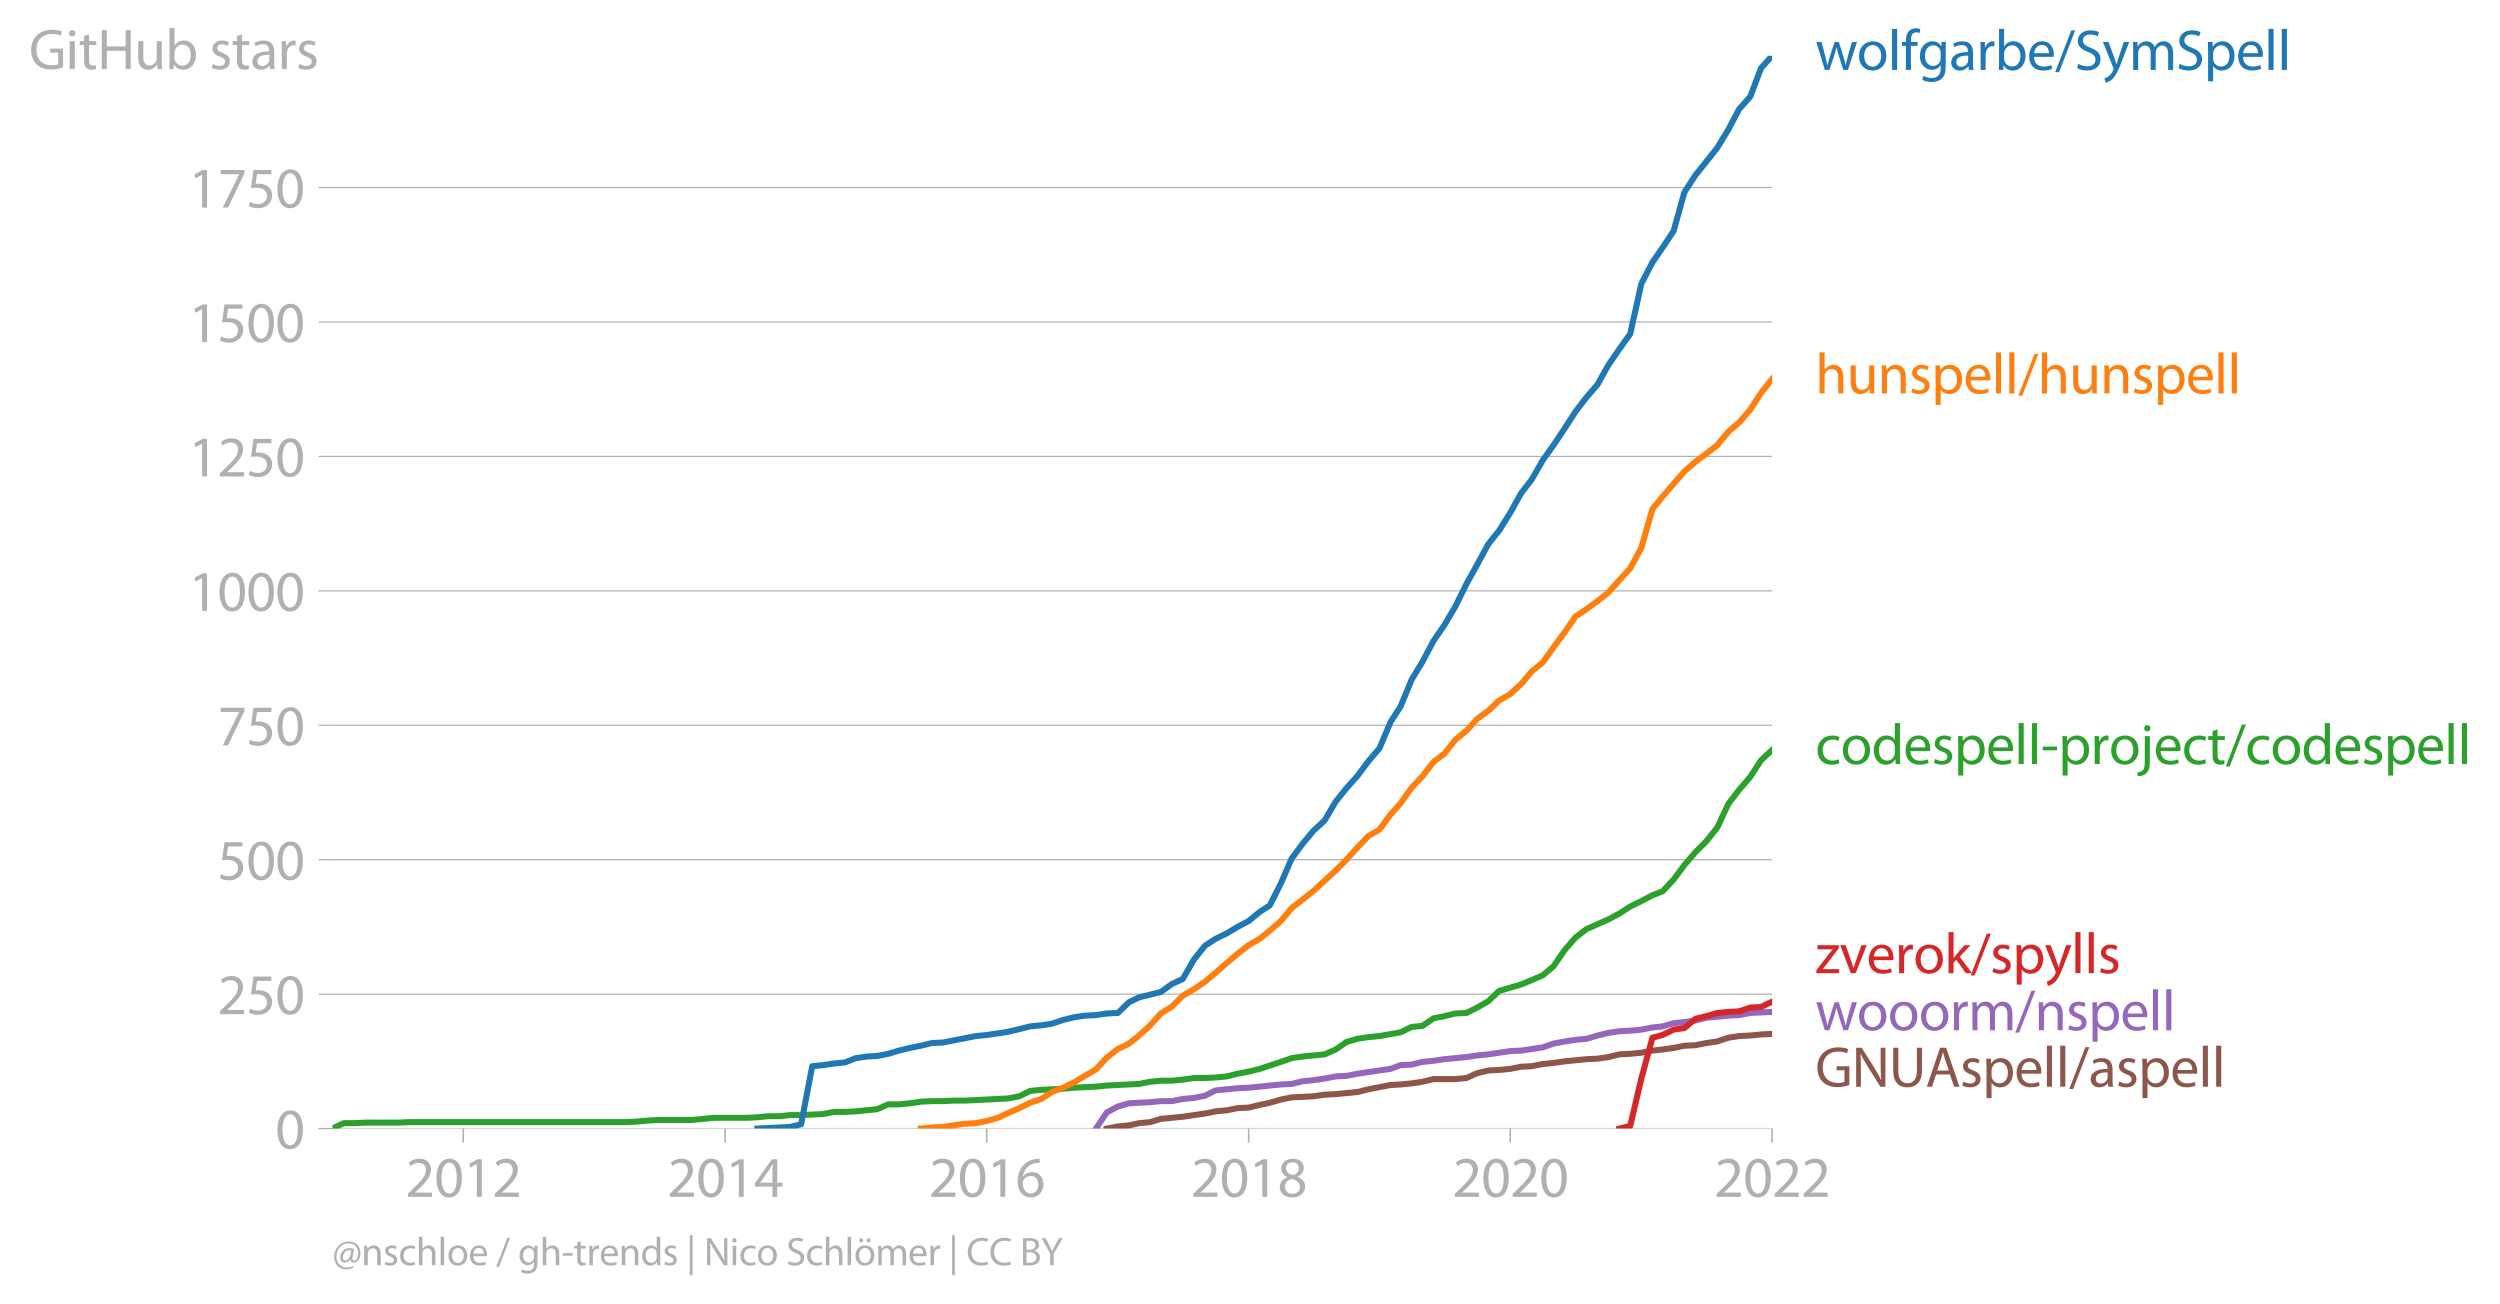 <?xml version="1.0" encoding="utf-8" standalone="no"?>
<!DOCTYPE svg PUBLIC "-//W3C//DTD SVG 1.1//EN"
  "http://www.w3.org/Graphics/SVG/1.1/DTD/svg11.dtd">
<svg xmlns:xlink="http://www.w3.org/1999/xlink" width="620.157pt" height="323.482pt" viewBox="0 0 620.157 323.482" xmlns="http://www.w3.org/2000/svg" version="1.1">
 <defs>
  <style type="text/css">*{stroke-linejoin: round; stroke-linecap: butt}</style>
 </defs>
 <g id="figure_1">
  <g id="patch_1">
   <path d="M 0 323.482 
L 620.157 323.482 
L 620.157 0 
L 0 0 
L 0 323.482 
z
" style="fill: none"/>
  </g>
  <g id="axes_1">
   <g id="patch_2">
    <path d="M 82.476 279.954 
L 439.596 279.954 
L 439.596 13.842 
L 82.476 13.842 
L 82.476 279.954 
z
" style="fill: none"/>
   </g>
   <g id="matplotlib.axis_1">
    <g id="xtick_1">
     <g id="line2d_1">
      <defs>
       <path id="m07e39df670" d="M 0 0 
L 0 3.5 
" style="stroke: #b0b0b0; stroke-width: 0.4"/>
      </defs>
      <g>
       <use xlink:href="#m07e39df670" x="114.917" y="279.954" style="fill: #b0b0b0; stroke: #b0b0b0; stroke-width: 0.4"/>
      </g>
     </g>
     <g id="text_1">
      <!-- 2012 -->
      <g style="fill: #b0b0b0" transform="translate(100.554 296.894)scale(0.14 -0.14)">
       <defs>
        <path id="MyriadPro-Regular-32" d="M 2944 0 
L 2944 467 
L 1075 467 
L 1075 480 
L 1408 787 
C 2285 1632 2842 2253 2842 3021 
C 2842 3616 2464 4230 1568 4230 
C 1088 4230 678 4051 390 3808 
L 570 3411 
C 762 3571 1075 3763 1453 3763 
C 2074 3763 2278 3373 2278 2950 
C 2272 2323 1792 1786 730 774 
L 288 346 
L 288 0 
L 2944 0 
z
" transform="scale(0.016)"/>
        <path id="MyriadPro-Regular-30" d="M 1677 4230 
C 832 4230 230 3462 230 2067 
C 243 691 794 -70 1606 -70 
C 2528 -70 3053 710 3053 2125 
C 3053 3450 2554 4230 1677 4230 
z
M 1645 3795 
C 2227 3795 2490 3123 2490 2099 
C 2490 1037 2214 365 1638 365 
C 1126 365 794 979 794 2061 
C 794 3194 1152 3795 1645 3795 
z
" transform="scale(0.016)"/>
        <path id="MyriadPro-Regular-31" d="M 1510 0 
L 2054 0 
L 2054 4160 
L 1574 4160 
L 666 3674 
L 774 3245 
L 1498 3635 
L 1510 3635 
L 1510 0 
z
" transform="scale(0.016)"/>
       </defs>
       <use xlink:href="#MyriadPro-Regular-32"/>
       <use xlink:href="#MyriadPro-Regular-30" x="51.3"/>
       <use xlink:href="#MyriadPro-Regular-31" x="102.6"/>
       <use xlink:href="#MyriadPro-Regular-32" x="153.9"/>
      </g>
     </g>
    </g>
    <g id="xtick_2">
     <g id="line2d_2">
      <g>
       <use xlink:href="#m07e39df670" x="179.889" y="279.954" style="fill: #b0b0b0; stroke: #b0b0b0; stroke-width: 0.4"/>
      </g>
     </g>
     <g id="text_2">
      <!-- 2014 -->
      <g style="fill: #b0b0b0" transform="translate(165.526 296.894)scale(0.14 -0.14)">
       <defs>
        <path id="MyriadPro-Regular-34" d="M 2560 0 
L 2560 1133 
L 3142 1133 
L 3142 1574 
L 2560 1574 
L 2560 4160 
L 1952 4160 
L 96 1504 
L 96 1133 
L 2029 1133 
L 2029 0 
L 2560 0 
z
M 666 1574 
L 666 1587 
L 1683 3002 
C 1798 3194 1901 3373 2029 3616 
L 2048 3616 
C 2035 3398 2029 3181 2029 2963 
L 2029 1574 
L 666 1574 
z
" transform="scale(0.016)"/>
       </defs>
       <use xlink:href="#MyriadPro-Regular-32"/>
       <use xlink:href="#MyriadPro-Regular-30" x="51.3"/>
       <use xlink:href="#MyriadPro-Regular-31" x="102.6"/>
       <use xlink:href="#MyriadPro-Regular-34" x="153.9"/>
      </g>
     </g>
    </g>
    <g id="xtick_3">
     <g id="line2d_3">
      <g>
       <use xlink:href="#m07e39df670" x="244.771" y="279.954" style="fill: #b0b0b0; stroke: #b0b0b0; stroke-width: 0.4"/>
      </g>
     </g>
     <g id="text_3">
      <!-- 2016 -->
      <g style="fill: #b0b0b0" transform="translate(230.408 296.894)scale(0.14 -0.14)">
       <defs>
        <path id="MyriadPro-Regular-36" d="M 2662 4224 
C 2560 4224 2419 4218 2253 4192 
C 1728 4128 1267 3917 922 3578 
C 512 3168 218 2522 218 1702 
C 218 621 800 -70 1690 -70 
C 2554 -70 3072 634 3072 1395 
C 3072 2208 2554 2739 1818 2739 
C 1357 2739 1011 2522 813 2259 
L 794 2259 
C 890 2944 1357 3590 2240 3738 
C 2400 3763 2547 3770 2662 3763 
L 2662 4224 
z
M 1690 365 
C 1101 365 787 870 774 1555 
C 774 1658 800 1741 838 1805 
C 992 2106 1306 2317 1645 2317 
C 2163 2317 2502 1958 2502 1363 
C 2502 768 2176 365 1696 365 
L 1690 365 
z
" transform="scale(0.016)"/>
       </defs>
       <use xlink:href="#MyriadPro-Regular-32"/>
       <use xlink:href="#MyriadPro-Regular-30" x="51.3"/>
       <use xlink:href="#MyriadPro-Regular-31" x="102.6"/>
       <use xlink:href="#MyriadPro-Regular-36" x="153.9"/>
      </g>
     </g>
    </g>
    <g id="xtick_4">
     <g id="line2d_4">
      <g>
       <use xlink:href="#m07e39df670" x="309.743" y="279.954" style="fill: #b0b0b0; stroke: #b0b0b0; stroke-width: 0.4"/>
      </g>
     </g>
     <g id="text_4">
      <!-- 2018 -->
      <g style="fill: #b0b0b0" transform="translate(295.379 296.894)scale(0.14 -0.14)">
       <defs>
        <path id="MyriadPro-Regular-38" d="M 1062 2170 
C 550 1952 237 1581 237 1056 
C 237 448 762 -70 1632 -70 
C 2426 -70 3046 416 3046 1139 
C 3046 1645 2726 2010 2208 2214 
L 2208 2234 
C 2720 2477 2893 2854 2893 3206 
C 2893 3725 2490 4230 1683 4230 
C 954 4230 397 3782 397 3123 
C 397 2765 595 2406 1056 2189 
L 1062 2170 
z
M 1645 339 
C 1114 339 794 710 813 1133 
C 813 1530 1075 1850 1562 1990 
C 2125 1830 2477 1587 2477 1082 
C 2477 659 2150 339 1645 339 
z
M 1651 3827 
C 2157 3827 2355 3482 2355 3149 
C 2355 2771 2080 2515 1722 2394 
C 1242 2522 928 2746 928 3162 
C 928 3520 1184 3827 1651 3827 
z
" transform="scale(0.016)"/>
       </defs>
       <use xlink:href="#MyriadPro-Regular-32"/>
       <use xlink:href="#MyriadPro-Regular-30" x="51.3"/>
       <use xlink:href="#MyriadPro-Regular-31" x="102.6"/>
       <use xlink:href="#MyriadPro-Regular-38" x="153.9"/>
      </g>
     </g>
    </g>
    <g id="xtick_5">
     <g id="line2d_5">
      <g>
       <use xlink:href="#m07e39df670" x="374.625" y="279.954" style="fill: #b0b0b0; stroke: #b0b0b0; stroke-width: 0.4"/>
      </g>
     </g>
     <g id="text_5">
      <!-- 2020 -->
      <g style="fill: #b0b0b0" transform="translate(360.262 296.894)scale(0.14 -0.14)">
       <use xlink:href="#MyriadPro-Regular-32"/>
       <use xlink:href="#MyriadPro-Regular-30" x="51.3"/>
       <use xlink:href="#MyriadPro-Regular-32" x="102.6"/>
       <use xlink:href="#MyriadPro-Regular-30" x="153.9"/>
      </g>
     </g>
    </g>
    <g id="xtick_6">
     <g id="line2d_6">
      <g>
       <use xlink:href="#m07e39df670" x="439.596" y="279.954" style="fill: #b0b0b0; stroke: #b0b0b0; stroke-width: 0.4"/>
      </g>
     </g>
     <g id="text_6">
      <!-- 2022 -->
      <g style="fill: #b0b0b0" transform="translate(425.233 296.894)scale(0.14 -0.14)">
       <use xlink:href="#MyriadPro-Regular-32"/>
       <use xlink:href="#MyriadPro-Regular-30" x="51.3"/>
       <use xlink:href="#MyriadPro-Regular-32" x="102.6"/>
       <use xlink:href="#MyriadPro-Regular-32" x="153.9"/>
      </g>
     </g>
    </g>
   </g>
   <g id="matplotlib.axis_2">
    <g id="ytick_1">
     <g id="line2d_7">
      <path d="M 82.476 279.954 
L 439.596 279.954 
" clip-path="url(#pb19f144bad)" style="fill: none; stroke: #b0b0b0; stroke-width: 0.3; stroke-linecap: square"/>
     </g>
     <g id="line2d_8">
      <defs>
       <path id="m012d61d66c" d="M 0 0 
L -3.5 0 
" style="stroke: #b0b0b0; stroke-width: 0.3"/>
      </defs>
      <g>
       <use xlink:href="#m012d61d66c" x="82.476" y="279.954" style="fill: #b0b0b0; stroke: #b0b0b0; stroke-width: 0.3"/>
      </g>
     </g>
     <g id="text_7">
      <!-- 0 -->
      <g style="fill: #b0b0b0" transform="translate(68.295 284.924)scale(0.14 -0.14)">
       <use xlink:href="#MyriadPro-Regular-30"/>
      </g>
     </g>
    </g>
    <g id="ytick_2">
     <g id="line2d_9">
      <path d="M 82.476 246.607 
L 439.596 246.607 
" clip-path="url(#pb19f144bad)" style="fill: none; stroke: #b0b0b0; stroke-width: 0.3; stroke-linecap: square"/>
     </g>
     <g id="line2d_10">
      <g>
       <use xlink:href="#m012d61d66c" x="82.476" y="246.607" style="fill: #b0b0b0; stroke: #b0b0b0; stroke-width: 0.3"/>
      </g>
     </g>
     <g id="text_8">
      <!-- 250 -->
      <g style="fill: #b0b0b0" transform="translate(53.932 251.577)scale(0.14 -0.14)">
       <defs>
        <path id="MyriadPro-Regular-35" d="M 2771 4160 
L 781 4160 
L 512 2163 
C 666 2182 851 2208 1088 2208 
C 1920 2208 2278 1824 2285 1286 
C 2285 730 1830 384 1299 384 
C 922 384 582 512 410 614 
L 269 186 
C 467 58 851 -70 1306 -70 
C 2208 -70 2854 538 2854 1350 
C 2854 1875 2586 2234 2259 2419 
C 2003 2573 1683 2643 1363 2643 
C 1210 2643 1120 2630 1024 2618 
L 1184 3686 
L 2771 3686 
L 2771 4160 
z
" transform="scale(0.016)"/>
       </defs>
       <use xlink:href="#MyriadPro-Regular-32"/>
       <use xlink:href="#MyriadPro-Regular-35" x="51.3"/>
       <use xlink:href="#MyriadPro-Regular-30" x="102.6"/>
      </g>
     </g>
    </g>
    <g id="ytick_3">
     <g id="line2d_11">
      <path d="M 82.476 213.26 
L 439.596 213.26 
" clip-path="url(#pb19f144bad)" style="fill: none; stroke: #b0b0b0; stroke-width: 0.3; stroke-linecap: square"/>
     </g>
     <g id="line2d_12">
      <g>
       <use xlink:href="#m012d61d66c" x="82.476" y="213.26" style="fill: #b0b0b0; stroke: #b0b0b0; stroke-width: 0.3"/>
      </g>
     </g>
     <g id="text_9">
      <!-- 500 -->
      <g style="fill: #b0b0b0" transform="translate(53.932 218.23)scale(0.14 -0.14)">
       <use xlink:href="#MyriadPro-Regular-35"/>
       <use xlink:href="#MyriadPro-Regular-30" x="51.3"/>
       <use xlink:href="#MyriadPro-Regular-30" x="102.6"/>
      </g>
     </g>
    </g>
    <g id="ytick_4">
     <g id="line2d_13">
      <path d="M 82.476 179.912 
L 439.596 179.912 
" clip-path="url(#pb19f144bad)" style="fill: none; stroke: #b0b0b0; stroke-width: 0.3; stroke-linecap: square"/>
     </g>
     <g id="line2d_14">
      <g>
       <use xlink:href="#m012d61d66c" x="82.476" y="179.912" style="fill: #b0b0b0; stroke: #b0b0b0; stroke-width: 0.3"/>
      </g>
     </g>
     <g id="text_10">
      <!-- 750 -->
      <g style="fill: #b0b0b0" transform="translate(53.932 184.882)scale(0.14 -0.14)">
       <defs>
        <path id="MyriadPro-Regular-37" d="M 365 4160 
L 365 3693 
L 2400 3693 
L 2400 3680 
L 595 0 
L 1178 0 
L 2989 3789 
L 2989 4160 
L 365 4160 
z
" transform="scale(0.016)"/>
       </defs>
       <use xlink:href="#MyriadPro-Regular-37"/>
       <use xlink:href="#MyriadPro-Regular-35" x="51.3"/>
       <use xlink:href="#MyriadPro-Regular-30" x="102.6"/>
      </g>
     </g>
    </g>
    <g id="ytick_5">
     <g id="line2d_15">
      <path d="M 82.476 146.565 
L 439.596 146.565 
" clip-path="url(#pb19f144bad)" style="fill: none; stroke: #b0b0b0; stroke-width: 0.3; stroke-linecap: square"/>
     </g>
     <g id="line2d_16">
      <g>
       <use xlink:href="#m012d61d66c" x="82.476" y="146.565" style="fill: #b0b0b0; stroke: #b0b0b0; stroke-width: 0.3"/>
      </g>
     </g>
     <g id="text_11">
      <!-- 1000 -->
      <g style="fill: #b0b0b0" transform="translate(46.75 151.535)scale(0.14 -0.14)">
       <use xlink:href="#MyriadPro-Regular-31"/>
       <use xlink:href="#MyriadPro-Regular-30" x="51.3"/>
       <use xlink:href="#MyriadPro-Regular-30" x="102.6"/>
       <use xlink:href="#MyriadPro-Regular-30" x="153.9"/>
      </g>
     </g>
    </g>
    <g id="ytick_6">
     <g id="line2d_17">
      <path d="M 82.476 113.217 
L 439.596 113.217 
" clip-path="url(#pb19f144bad)" style="fill: none; stroke: #b0b0b0; stroke-width: 0.3; stroke-linecap: square"/>
     </g>
     <g id="line2d_18">
      <g>
       <use xlink:href="#m012d61d66c" x="82.476" y="113.217" style="fill: #b0b0b0; stroke: #b0b0b0; stroke-width: 0.3"/>
      </g>
     </g>
     <g id="text_12">
      <!-- 1250 -->
      <g style="fill: #b0b0b0" transform="translate(46.75 118.187)scale(0.14 -0.14)">
       <use xlink:href="#MyriadPro-Regular-31"/>
       <use xlink:href="#MyriadPro-Regular-32" x="51.3"/>
       <use xlink:href="#MyriadPro-Regular-35" x="102.6"/>
       <use xlink:href="#MyriadPro-Regular-30" x="153.9"/>
      </g>
     </g>
    </g>
    <g id="ytick_7">
     <g id="line2d_19">
      <path d="M 82.476 79.87 
L 439.596 79.87 
" clip-path="url(#pb19f144bad)" style="fill: none; stroke: #b0b0b0; stroke-width: 0.3; stroke-linecap: square"/>
     </g>
     <g id="line2d_20">
      <g>
       <use xlink:href="#m012d61d66c" x="82.476" y="79.87" style="fill: #b0b0b0; stroke: #b0b0b0; stroke-width: 0.3"/>
      </g>
     </g>
     <g id="text_13">
      <!-- 1500 -->
      <g style="fill: #b0b0b0" transform="translate(46.75 84.84)scale(0.14 -0.14)">
       <use xlink:href="#MyriadPro-Regular-31"/>
       <use xlink:href="#MyriadPro-Regular-35" x="51.3"/>
       <use xlink:href="#MyriadPro-Regular-30" x="102.6"/>
       <use xlink:href="#MyriadPro-Regular-30" x="153.9"/>
      </g>
     </g>
    </g>
    <g id="ytick_8">
     <g id="line2d_21">
      <path d="M 82.476 46.523 
L 439.596 46.523 
" clip-path="url(#pb19f144bad)" style="fill: none; stroke: #b0b0b0; stroke-width: 0.3; stroke-linecap: square"/>
     </g>
     <g id="line2d_22">
      <g>
       <use xlink:href="#m012d61d66c" x="82.476" y="46.523" style="fill: #b0b0b0; stroke: #b0b0b0; stroke-width: 0.3"/>
      </g>
     </g>
     <g id="text_14">
      <!-- 1750 -->
      <g style="fill: #b0b0b0" transform="translate(46.75 51.493)scale(0.14 -0.14)">
       <use xlink:href="#MyriadPro-Regular-31"/>
       <use xlink:href="#MyriadPro-Regular-37" x="51.3"/>
       <use xlink:href="#MyriadPro-Regular-35" x="102.6"/>
       <use xlink:href="#MyriadPro-Regular-30" x="153.9"/>
      </g>
     </g>
    </g>
    <g id="text_15">
     <!-- GitHub stars -->
     <g style="fill: #b0b0b0" transform="translate(7.2 17.14)scale(0.14 -0.14)">
      <defs>
       <path id="MyriadPro-Regular-47" d="M 3770 2266 
L 2349 2266 
L 2349 1818 
L 3226 1818 
L 3226 531 
C 3098 467 2848 416 2483 416 
C 1478 416 819 1062 819 2157 
C 819 3238 1504 3891 2554 3891 
C 2989 3891 3277 3808 3507 3706 
L 3642 4160 
C 3456 4250 3066 4358 2566 4358 
C 1120 4358 237 3418 230 2131 
C 230 1459 461 883 832 525 
C 1254 122 1792 -45 2445 -45 
C 3027 -45 3520 102 3770 192 
L 3770 2266 
z
" transform="scale(0.016)"/>
       <path id="MyriadPro-Regular-69" d="M 1030 0 
L 1030 3098 
L 467 3098 
L 467 0 
L 1030 0 
z
M 749 4320 
C 544 4320 397 4166 397 3968 
C 397 3776 538 3622 736 3622 
C 960 3622 1101 3776 1094 3968 
C 1094 4166 960 4320 749 4320 
z
" transform="scale(0.016)"/>
       <path id="MyriadPro-Regular-74" d="M 595 3667 
L 595 3098 
L 115 3098 
L 115 2669 
L 595 2669 
L 595 979 
C 595 614 653 339 813 173 
C 947 19 1158 -70 1421 -70 
C 1638 -70 1811 -32 1920 13 
L 1894 435 
C 1811 410 1722 397 1568 397 
C 1254 397 1146 614 1146 998 
L 1146 2669 
L 1952 2669 
L 1952 3098 
L 1146 3098 
L 1146 3840 
L 595 3667 
z
" transform="scale(0.016)"/>
       <path id="MyriadPro-Regular-48" d="M 486 4314 
L 486 0 
L 1043 0 
L 1043 2022 
L 3130 2022 
L 3130 0 
L 3693 0 
L 3693 4314 
L 3130 4314 
L 3130 2509 
L 1043 2509 
L 1043 4314 
L 486 4314 
z
" transform="scale(0.016)"/>
       <path id="MyriadPro-Regular-75" d="M 3059 3098 
L 2496 3098 
L 2496 1197 
C 2496 1094 2477 992 2445 909 
C 2342 659 2080 397 1702 397 
C 1190 397 1011 794 1011 1382 
L 1011 3098 
L 448 3098 
L 448 1286 
C 448 198 1030 -70 1517 -70 
C 2067 -70 2394 256 2541 506 
L 2554 506 
L 2586 0 
L 3085 0 
C 3066 243 3059 525 3059 845 
L 3059 3098 
z
" transform="scale(0.016)"/>
       <path id="MyriadPro-Regular-62" d="M 467 800 
C 467 525 454 211 442 0 
L 928 0 
L 954 512 
L 973 512 
C 1203 102 1562 -70 2010 -70 
C 2701 -70 3398 480 3398 1587 
C 3405 2528 2861 3168 2093 3168 
C 1594 3168 1235 2944 1037 2598 
L 1024 2598 
L 1024 4544 
L 467 4544 
L 467 800 
z
M 1024 1798 
C 1024 1888 1043 1965 1056 2029 
C 1171 2458 1530 2720 1914 2720 
C 2515 2720 2835 2189 2835 1568 
C 2835 858 2483 378 1894 378 
C 1485 378 1158 646 1050 1037 
C 1037 1101 1024 1171 1024 1242 
L 1024 1798 
z
" transform="scale(0.016)"/>
       <path id="MyriadPro-Regular-20" transform="scale(0.016)"/>
       <path id="MyriadPro-Regular-73" d="M 250 147 
C 467 19 781 -70 1120 -70 
C 1856 -70 2278 320 2278 864 
C 2278 1325 2003 1594 1466 1798 
C 1062 1952 877 2067 877 2323 
C 877 2554 1062 2746 1395 2746 
C 1683 2746 1907 2643 2029 2566 
L 2170 2976 
C 1997 3078 1722 3168 1408 3168 
C 742 3168 339 2758 339 2259 
C 339 1888 602 1581 1158 1382 
C 1574 1229 1734 1082 1734 813 
C 1734 557 1542 352 1133 352 
C 851 352 557 467 390 576 
L 250 147 
z
" transform="scale(0.016)"/>
       <path id="MyriadPro-Regular-61" d="M 2643 1901 
C 2643 2522 2413 3168 1466 3168 
C 1075 3168 704 3059 448 2893 
L 576 2522 
C 794 2662 1094 2752 1382 2752 
C 2016 2752 2086 2291 2086 2035 
L 2086 1971 
C 890 1978 224 1568 224 819 
C 224 371 544 -70 1171 -70 
C 1613 -70 1946 147 2118 390 
L 2138 390 
L 2182 0 
L 2694 0 
C 2656 211 2643 474 2643 742 
L 2643 1901 
z
M 2099 1043 
C 2099 986 2086 922 2067 864 
C 1978 602 1722 346 1318 346 
C 1030 346 787 518 787 883 
C 787 1485 1485 1594 2099 1581 
L 2099 1043 
z
" transform="scale(0.016)"/>
       <path id="MyriadPro-Regular-72" d="M 467 0 
L 1024 0 
L 1024 1651 
C 1024 1747 1037 1837 1050 1914 
C 1126 2336 1408 2637 1805 2637 
C 1882 2637 1939 2630 1997 2618 
L 1997 3149 
C 1946 3162 1901 3168 1837 3168 
C 1459 3168 1120 2906 979 2490 
L 954 2490 
L 934 3098 
L 442 3098 
C 461 2810 467 2496 467 2131 
L 467 0 
z
" transform="scale(0.016)"/>
      </defs>
      <use xlink:href="#MyriadPro-Regular-47"/>
      <use xlink:href="#MyriadPro-Regular-69" x="64.6"/>
      <use xlink:href="#MyriadPro-Regular-74" x="88"/>
      <use xlink:href="#MyriadPro-Regular-48" x="121.1"/>
      <use xlink:href="#MyriadPro-Regular-75" x="186.3"/>
      <use xlink:href="#MyriadPro-Regular-62" x="241.4"/>
      <use xlink:href="#MyriadPro-Regular-20" x="298.3"/>
      <use xlink:href="#MyriadPro-Regular-73" x="319.5"/>
      <use xlink:href="#MyriadPro-Regular-74" x="359.1"/>
      <use xlink:href="#MyriadPro-Regular-61" x="392.2"/>
      <use xlink:href="#MyriadPro-Regular-72" x="440.4"/>
      <use xlink:href="#MyriadPro-Regular-73" x="473.1"/>
     </g>
    </g>
   </g>
   <g id="line2d_23">
    <path d="M 274.546 279.954 
L 277.301 279.421 
L 280.057 279.154 
L 282.545 278.62 
L 285.301 278.354 
L 287.967 277.553 
L 290.722 277.287 
L 293.389 277.02 
L 296.144 276.62 
L 298.899 276.219 
L 301.566 275.686 
L 304.321 275.419 
L 306.987 274.886 
L 309.743 274.752 
L 312.498 274.085 
L 314.986 273.552 
L 317.742 272.751 
L 320.408 272.218 
L 323.163 272.084 
L 325.83 271.951 
L 328.585 271.551 
L 331.34 271.417 
L 334.007 271.151 
L 336.762 270.884 
L 339.428 270.217 
L 342.184 269.683 
L 344.939 269.15 
L 347.428 269.016 
L 350.183 268.75 
L 352.849 268.349 
L 355.605 267.683 
L 358.271 267.683 
L 361.026 267.683 
L 363.782 267.416 
L 366.448 266.215 
L 369.203 265.548 
L 371.87 265.415 
L 374.625 265.148 
L 377.38 264.615 
L 379.958 264.481 
L 382.713 263.948 
L 385.379 263.681 
L 388.135 263.281 
L 390.801 263.014 
L 393.556 262.747 
L 396.312 262.614 
L 398.978 262.214 
L 401.733 261.547 
L 404.4 261.413 
L 407.155 261.146 
L 409.91 260.613 
L 412.399 260.346 
L 415.154 259.946 
L 417.821 259.412 
L 420.576 259.279 
L 423.242 258.745 
L 425.998 258.345 
L 428.753 257.412 
L 431.419 257.011 
L 434.175 256.878 
L 436.841 256.611 
L 439.596 256.478 
" clip-path="url(#pb19f144bad)" style="fill: none; stroke: #8c564b; stroke-width: 1.5; stroke-linecap: square"/>
   </g>
   <g id="line2d_24">
    <path d="M 271.88 279.954 
L 274.546 275.953 
L 277.301 274.485 
L 280.057 273.685 
L 282.545 273.552 
L 285.301 273.418 
L 287.967 273.151 
L 290.722 273.151 
L 293.389 272.618 
L 296.144 272.351 
L 298.899 271.818 
L 301.566 270.484 
L 304.321 270.217 
L 306.987 269.95 
L 309.743 269.817 
L 312.498 269.55 
L 314.986 269.283 
L 317.742 269.016 
L 320.408 268.883 
L 323.163 268.216 
L 325.83 267.949 
L 328.585 267.549 
L 331.34 267.016 
L 334.007 266.882 
L 336.762 266.349 
L 339.428 265.948 
L 342.184 265.548 
L 344.939 265.148 
L 347.428 264.214 
L 350.183 264.081 
L 352.849 263.414 
L 355.605 263.147 
L 358.271 262.747 
L 361.026 262.48 
L 363.782 262.214 
L 366.448 261.813 
L 369.203 261.547 
L 371.87 261.146 
L 374.625 260.746 
L 377.38 260.613 
L 379.958 260.213 
L 382.713 259.813 
L 385.379 258.879 
L 388.135 258.345 
L 390.801 257.945 
L 393.556 257.678 
L 396.312 256.878 
L 398.978 256.211 
L 401.733 255.811 
L 404.4 255.677 
L 407.155 255.411 
L 409.91 254.877 
L 412.399 254.61 
L 415.154 253.81 
L 417.821 253.543 
L 420.576 253.143 
L 423.242 252.476 
L 425.998 252.209 
L 428.753 251.943 
L 431.419 251.809 
L 434.175 251.276 
L 436.841 251.142 
L 439.596 251.009 
" clip-path="url(#pb19f144bad)" style="fill: none; stroke: #9467bd; stroke-width: 1.5; stroke-linecap: square"/>
   </g>
   <g id="line2d_25">
    <path d="M 401.733 279.954 
L 404.4 279.287 
L 407.155 267.549 
L 409.91 257.412 
L 412.399 256.745 
L 415.154 255.411 
L 417.821 255.011 
L 420.576 252.743 
L 423.242 252.076 
L 425.998 251.276 
L 428.753 251.009 
L 431.419 250.875 
L 434.175 249.942 
L 436.841 249.808 
L 439.596 248.474 
" clip-path="url(#pb19f144bad)" style="fill: none; stroke: #d62728; stroke-width: 1.5; stroke-linecap: square"/>
   </g>
   <g id="text_16">
    <!-- wolfgarbe/SymSpell -->
    <g style="fill: #1f77b4" transform="translate(450.31 17.342)scale(0.14 -0.14)">
     <defs>
      <path id="MyriadPro-Regular-77" d="M 115 3098 
L 1050 0 
L 1562 0 
L 2061 1472 
C 2170 1805 2266 2125 2342 2496 
L 2355 2496 
C 2432 2131 2522 1824 2630 1478 
L 3104 0 
L 3616 0 
L 4614 3098 
L 4058 3098 
L 3616 1542 
C 3514 1178 3430 851 3379 538 
L 3360 538 
C 3290 851 3200 1178 3085 1549 
L 2605 3098 
L 2131 3098 
L 1626 1523 
C 1523 1184 1421 851 1350 538 
L 1331 538 
C 1274 858 1190 1178 1101 1523 
L 691 3098 
L 115 3098 
z
" transform="scale(0.016)"/>
      <path id="MyriadPro-Regular-6f" d="M 1779 3168 
C 922 3168 243 2560 243 1523 
C 243 544 890 -70 1728 -70 
C 2477 -70 3270 429 3270 1574 
C 3270 2522 2669 3168 1779 3168 
z
M 1766 2746 
C 2432 2746 2694 2080 2694 1555 
C 2694 858 2291 352 1754 352 
C 1203 352 813 864 813 1542 
C 813 2131 1101 2746 1766 2746 
z
" transform="scale(0.016)"/>
      <path id="MyriadPro-Regular-6c" d="M 467 0 
L 1030 0 
L 1030 4544 
L 467 4544 
L 467 0 
z
" transform="scale(0.016)"/>
      <path id="MyriadPro-Regular-66" d="M 1082 0 
L 1082 2669 
L 1830 2669 
L 1830 3098 
L 1082 3098 
L 1082 3264 
C 1082 3738 1203 4160 1683 4160 
C 1843 4160 1958 4128 2042 4090 
L 2118 4525 
C 2010 4570 1837 4614 1638 4614 
C 1376 4614 1094 4531 883 4326 
C 621 4077 525 3680 525 3245 
L 525 3098 
L 90 3098 
L 90 2669 
L 525 2669 
L 525 0 
L 1082 0 
z
" transform="scale(0.016)"/>
      <path id="MyriadPro-Regular-67" d="M 3110 2246 
C 3110 2624 3123 2874 3136 3098 
L 2643 3098 
L 2618 2630 
L 2605 2630 
C 2470 2886 2176 3168 1638 3168 
C 928 3168 243 2573 243 1523 
C 243 666 794 13 1562 13 
C 2042 13 2374 243 2547 531 
L 2560 531 
L 2560 186 
C 2560 -595 2138 -896 1562 -896 
C 1178 -896 858 -781 653 -653 
L 512 -1082 
C 762 -1248 1171 -1338 1542 -1338 
C 1933 -1338 2368 -1248 2669 -966 
C 2970 -698 3110 -262 3110 448 
L 3110 2246 
z
M 2554 1318 
C 2554 1222 2541 1114 2509 1018 
C 2387 659 2074 442 1728 442 
C 1120 442 813 947 813 1555 
C 813 2272 1197 2726 1734 2726 
C 2144 2726 2419 2458 2522 2131 
C 2547 2054 2554 1971 2554 1875 
L 2554 1318 
z
" transform="scale(0.016)"/>
      <path id="MyriadPro-Regular-65" d="M 2957 1446 
C 2963 1504 2976 1594 2976 1709 
C 2976 2278 2707 3168 1696 3168 
C 794 3168 243 2432 243 1498 
C 243 563 813 -70 1766 -70 
C 2259 -70 2598 38 2797 128 
L 2701 531 
C 2490 442 2246 371 1843 371 
C 1280 371 794 685 781 1446 
L 2957 1446 
z
M 787 1850 
C 832 2240 1082 2765 1651 2765 
C 2285 2765 2438 2208 2432 1850 
L 787 1850 
z
" transform="scale(0.016)"/>
      <path id="MyriadPro-Regular-2f" d="M 422 -256 
L 2214 4384 
L 1779 4384 
L -6 -256 
L 422 -256 
z
" transform="scale(0.016)"/>
      <path id="MyriadPro-Regular-53" d="M 269 211 
C 499 58 954 -70 1370 -70 
C 2387 -70 2880 512 2880 1178 
C 2880 1811 2509 2163 1779 2445 
C 1184 2675 922 2874 922 3277 
C 922 3571 1146 3923 1734 3923 
C 2125 3923 2413 3795 2554 3718 
L 2707 4173 
C 2515 4282 2195 4384 1754 4384 
C 915 4384 358 3885 358 3213 
C 358 2605 794 2240 1498 1990 
C 2080 1766 2310 1536 2310 1133 
C 2310 698 1978 397 1408 397 
C 1024 397 659 525 410 678 
L 269 211 
z
" transform="scale(0.016)"/>
      <path id="MyriadPro-Regular-79" d="M 58 3098 
L 1203 243 
C 1229 173 1242 128 1242 96 
C 1242 64 1222 19 1197 -38 
C 1069 -326 877 -544 723 -666 
C 557 -806 371 -896 230 -941 
L 371 -1414 
C 512 -1389 787 -1293 1062 -1050 
C 1446 -717 1722 -173 2125 890 
L 2970 3098 
L 2374 3098 
L 1760 1280 
C 1683 1056 1619 819 1562 634 
L 1549 634 
C 1498 819 1421 1062 1350 1267 
L 672 3098 
L 58 3098 
z
" transform="scale(0.016)"/>
      <path id="MyriadPro-Regular-6d" d="M 467 0 
L 1018 0 
L 1018 1869 
C 1018 1965 1030 2061 1062 2144 
C 1152 2426 1408 2707 1760 2707 
C 2189 2707 2406 2349 2406 1856 
L 2406 0 
L 2957 0 
L 2957 1914 
C 2957 2016 2976 2118 3002 2195 
C 3098 2470 3347 2707 3667 2707 
C 4122 2707 4339 2349 4339 1754 
L 4339 0 
L 4890 0 
L 4890 1824 
C 4890 2899 4282 3168 3872 3168 
C 3578 3168 3373 3091 3187 2950 
C 3059 2854 2938 2720 2842 2547 
L 2829 2547 
C 2694 2912 2374 3168 1952 3168 
C 1440 3168 1152 2893 979 2598 
L 960 2598 
L 934 3098 
L 442 3098 
C 461 2842 467 2579 467 2259 
L 467 0 
z
" transform="scale(0.016)"/>
      <path id="MyriadPro-Regular-70" d="M 467 -1267 
L 1024 -1267 
L 1024 416 
L 1037 416 
C 1222 109 1581 -70 1990 -70 
C 2720 -70 3398 480 3398 1594 
C 3398 2534 2835 3168 2086 3168 
C 1581 3168 1216 2944 986 2566 
L 973 2566 
L 947 3098 
L 442 3098 
C 454 2803 467 2483 467 2086 
L 467 -1267 
z
M 1024 1792 
C 1024 1869 1043 1952 1062 2022 
C 1171 2445 1530 2720 1914 2720 
C 2509 2720 2835 2189 2835 1568 
C 2835 858 2490 371 1894 371 
C 1491 371 1152 640 1050 1030 
C 1037 1101 1024 1178 1024 1261 
L 1024 1792 
z
" transform="scale(0.016)"/>
     </defs>
     <use xlink:href="#MyriadPro-Regular-77"/>
     <use xlink:href="#MyriadPro-Regular-6f" x="73.6"/>
     <use xlink:href="#MyriadPro-Regular-6c" x="128.5"/>
     <use xlink:href="#MyriadPro-Regular-66" x="152.1"/>
     <use xlink:href="#MyriadPro-Regular-67" x="181.3"/>
     <use xlink:href="#MyriadPro-Regular-61" x="237.2"/>
     <use xlink:href="#MyriadPro-Regular-72" x="285.4"/>
     <use xlink:href="#MyriadPro-Regular-62" x="318.1"/>
     <use xlink:href="#MyriadPro-Regular-65" x="375"/>
     <use xlink:href="#MyriadPro-Regular-2f" x="425.1"/>
     <use xlink:href="#MyriadPro-Regular-53" x="459.4"/>
     <use xlink:href="#MyriadPro-Regular-79" x="508.7"/>
     <use xlink:href="#MyriadPro-Regular-6d" x="555.8"/>
     <use xlink:href="#MyriadPro-Regular-53" x="639.2"/>
     <use xlink:href="#MyriadPro-Regular-70" x="688.5"/>
     <use xlink:href="#MyriadPro-Regular-65" x="745.4"/>
     <use xlink:href="#MyriadPro-Regular-6c" x="795.5"/>
     <use xlink:href="#MyriadPro-Regular-6c" x="819.1"/>
    </g>
   </g>
   <g id="text_17">
    <!-- hunspell/hunspell -->
    <g style="fill: #ff7f0e" transform="translate(450.31 97.594)scale(0.14 -0.14)">
     <defs>
      <path id="MyriadPro-Regular-68" d="M 467 0 
L 1030 0 
L 1030 1869 
C 1030 1978 1037 2061 1069 2138 
C 1171 2445 1459 2701 1824 2701 
C 2355 2701 2541 2278 2541 1779 
L 2541 0 
L 3104 0 
L 3104 1843 
C 3104 2912 2438 3168 2022 3168 
C 1811 3168 1613 3104 1446 3008 
C 1274 2912 1133 2771 1043 2611 
L 1030 2611 
L 1030 4544 
L 467 4544 
L 467 0 
z
" transform="scale(0.016)"/>
      <path id="MyriadPro-Regular-6e" d="M 467 0 
L 1030 0 
L 1030 1862 
C 1030 1958 1043 2054 1069 2125 
C 1165 2438 1453 2701 1824 2701 
C 2355 2701 2541 2285 2541 1786 
L 2541 0 
L 3104 0 
L 3104 1850 
C 3104 2912 2438 3168 2010 3168 
C 1498 3168 1139 2880 986 2586 
L 973 2586 
L 941 3098 
L 442 3098 
C 461 2842 467 2579 467 2259 
L 467 0 
z
" transform="scale(0.016)"/>
     </defs>
     <use xlink:href="#MyriadPro-Regular-68"/>
     <use xlink:href="#MyriadPro-Regular-75" x="55.5"/>
     <use xlink:href="#MyriadPro-Regular-6e" x="110.6"/>
     <use xlink:href="#MyriadPro-Regular-73" x="166.1"/>
     <use xlink:href="#MyriadPro-Regular-70" x="205.7"/>
     <use xlink:href="#MyriadPro-Regular-65" x="262.6"/>
     <use xlink:href="#MyriadPro-Regular-6c" x="312.7"/>
     <use xlink:href="#MyriadPro-Regular-6c" x="336.3"/>
     <use xlink:href="#MyriadPro-Regular-2f" x="359.9"/>
     <use xlink:href="#MyriadPro-Regular-68" x="394.2"/>
     <use xlink:href="#MyriadPro-Regular-75" x="449.7"/>
     <use xlink:href="#MyriadPro-Regular-6e" x="504.8"/>
     <use xlink:href="#MyriadPro-Regular-73" x="560.3"/>
     <use xlink:href="#MyriadPro-Regular-70" x="599.9"/>
     <use xlink:href="#MyriadPro-Regular-65" x="656.8"/>
     <use xlink:href="#MyriadPro-Regular-6c" x="706.9"/>
     <use xlink:href="#MyriadPro-Regular-6c" x="730.5"/>
    </g>
   </g>
   <g id="text_18">
    <!-- codespell-project/codespell -->
    <g style="fill: #2ca02c" transform="translate(450.31 189.542)scale(0.14 -0.14)">
     <defs>
      <path id="MyriadPro-Regular-63" d="M 2579 538 
C 2419 467 2208 384 1888 384 
C 1274 384 813 826 813 1542 
C 813 2189 1197 2714 1907 2714 
C 2214 2714 2426 2643 2560 2566 
L 2688 3002 
C 2534 3078 2240 3162 1907 3162 
C 896 3162 243 2470 243 1517 
C 243 570 851 -70 1786 -70 
C 2202 -70 2528 38 2675 115 
L 2579 538 
z
" transform="scale(0.016)"/>
      <path id="MyriadPro-Regular-64" d="M 2579 4544 
L 2579 2694 
L 2566 2694 
C 2426 2944 2106 3168 1632 3168 
C 877 3168 237 2534 243 1504 
C 243 563 819 -70 1568 -70 
C 2074 -70 2451 192 2624 538 
L 2637 538 
L 2662 0 
L 3168 0 
C 3149 211 3142 525 3142 800 
L 3142 4544 
L 2579 4544 
z
M 2579 1299 
C 2579 1210 2573 1133 2554 1056 
C 2451 634 2106 384 1728 384 
C 1120 384 813 902 813 1530 
C 813 2214 1158 2726 1741 2726 
C 2163 2726 2470 2432 2554 2074 
C 2573 2003 2579 1907 2579 1837 
L 2579 1299 
z
" transform="scale(0.016)"/>
      <path id="MyriadPro-Regular-2d" d="M 192 1939 
L 192 1523 
L 1773 1523 
L 1773 1939 
L 192 1939 
z
" transform="scale(0.016)"/>
      <path id="MyriadPro-Regular-6a" d="M -230 -1350 
C 70 -1350 480 -1248 730 -998 
C 1005 -717 1101 -326 1101 275 
L 1101 3098 
L 538 3098 
L 538 493 
C 538 -250 480 -499 326 -672 
C 192 -819 -32 -890 -288 -909 
L -230 -1350 
z
M 826 4320 
C 614 4320 467 4166 467 3968 
C 467 3782 602 3622 813 3622 
C 1037 3622 1171 3782 1165 3968 
C 1165 4166 1030 4320 826 4320 
z
" transform="scale(0.016)"/>
     </defs>
     <use xlink:href="#MyriadPro-Regular-63"/>
     <use xlink:href="#MyriadPro-Regular-6f" x="44.8"/>
     <use xlink:href="#MyriadPro-Regular-64" x="99.7"/>
     <use xlink:href="#MyriadPro-Regular-65" x="156.1"/>
     <use xlink:href="#MyriadPro-Regular-73" x="206.2"/>
     <use xlink:href="#MyriadPro-Regular-70" x="245.8"/>
     <use xlink:href="#MyriadPro-Regular-65" x="302.7"/>
     <use xlink:href="#MyriadPro-Regular-6c" x="352.8"/>
     <use xlink:href="#MyriadPro-Regular-6c" x="376.4"/>
     <use xlink:href="#MyriadPro-Regular-2d" x="400"/>
     <use xlink:href="#MyriadPro-Regular-70" x="430.7"/>
     <use xlink:href="#MyriadPro-Regular-72" x="487.6"/>
     <use xlink:href="#MyriadPro-Regular-6f" x="520.3"/>
     <use xlink:href="#MyriadPro-Regular-6a" x="575.2"/>
     <use xlink:href="#MyriadPro-Regular-65" x="599.5"/>
     <use xlink:href="#MyriadPro-Regular-63" x="649.6"/>
     <use xlink:href="#MyriadPro-Regular-74" x="694.4"/>
     <use xlink:href="#MyriadPro-Regular-2f" x="727.5"/>
     <use xlink:href="#MyriadPro-Regular-63" x="761.8"/>
     <use xlink:href="#MyriadPro-Regular-6f" x="806.6"/>
     <use xlink:href="#MyriadPro-Regular-64" x="861.5"/>
     <use xlink:href="#MyriadPro-Regular-65" x="917.9"/>
     <use xlink:href="#MyriadPro-Regular-73" x="968"/>
     <use xlink:href="#MyriadPro-Regular-70" x="1007.6"/>
     <use xlink:href="#MyriadPro-Regular-65" x="1064.5"/>
     <use xlink:href="#MyriadPro-Regular-6c" x="1114.6"/>
     <use xlink:href="#MyriadPro-Regular-6c" x="1138.2"/>
    </g>
   </g>
   <g id="text_19">
    <!-- zverok/spylls -->
    <g style="fill: #d62728" transform="translate(450.31 241.41)scale(0.14 -0.14)">
     <defs>
      <path id="MyriadPro-Regular-7a" d="M 115 0 
L 2630 0 
L 2630 448 
L 819 448 
L 819 461 
C 960 621 1088 774 1216 947 
L 2598 2746 
L 2605 3098 
L 243 3098 
L 243 2643 
L 1920 2643 
L 1920 2630 
C 1779 2464 1651 2317 1517 2150 
L 115 326 
L 115 0 
z
" transform="scale(0.016)"/>
      <path id="MyriadPro-Regular-76" d="M 83 3098 
L 1261 0 
L 1798 0 
L 3014 3098 
L 2426 3098 
L 1824 1357 
C 1722 1075 1632 819 1562 563 
L 1542 563 
C 1478 819 1395 1075 1293 1357 
L 685 3098 
L 83 3098 
z
" transform="scale(0.016)"/>
      <path id="MyriadPro-Regular-6b" d="M 1024 4544 
L 467 4544 
L 467 0 
L 1024 0 
L 1024 1165 
L 1312 1485 
L 2381 0 
L 3066 0 
L 1702 1824 
L 2899 3098 
L 2221 3098 
L 1312 2029 
C 1222 1920 1114 1786 1037 1677 
L 1024 1677 
L 1024 4544 
z
" transform="scale(0.016)"/>
     </defs>
     <use xlink:href="#MyriadPro-Regular-7a"/>
     <use xlink:href="#MyriadPro-Regular-76" x="42.8"/>
     <use xlink:href="#MyriadPro-Regular-65" x="90.9"/>
     <use xlink:href="#MyriadPro-Regular-72" x="141"/>
     <use xlink:href="#MyriadPro-Regular-6f" x="173.7"/>
     <use xlink:href="#MyriadPro-Regular-6b" x="228.6"/>
     <use xlink:href="#MyriadPro-Regular-2f" x="275.5"/>
     <use xlink:href="#MyriadPro-Regular-73" x="309.8"/>
     <use xlink:href="#MyriadPro-Regular-70" x="349.4"/>
     <use xlink:href="#MyriadPro-Regular-79" x="406.3"/>
     <use xlink:href="#MyriadPro-Regular-6c" x="453.4"/>
     <use xlink:href="#MyriadPro-Regular-6c" x="477"/>
     <use xlink:href="#MyriadPro-Regular-73" x="500.6"/>
    </g>
   </g>
   <g id="text_20">
    <!-- wooorm/nspell -->
    <g style="fill: #9467bd" transform="translate(450.31 255.571)scale(0.14 -0.14)">
     <use xlink:href="#MyriadPro-Regular-77"/>
     <use xlink:href="#MyriadPro-Regular-6f" x="73.6"/>
     <use xlink:href="#MyriadPro-Regular-6f" x="128.5"/>
     <use xlink:href="#MyriadPro-Regular-6f" x="183.4"/>
     <use xlink:href="#MyriadPro-Regular-72" x="238.3"/>
     <use xlink:href="#MyriadPro-Regular-6d" x="271"/>
     <use xlink:href="#MyriadPro-Regular-2f" x="354.4"/>
     <use xlink:href="#MyriadPro-Regular-6e" x="388.7"/>
     <use xlink:href="#MyriadPro-Regular-73" x="444.2"/>
     <use xlink:href="#MyriadPro-Regular-70" x="483.8"/>
     <use xlink:href="#MyriadPro-Regular-65" x="540.7"/>
     <use xlink:href="#MyriadPro-Regular-6c" x="590.8"/>
     <use xlink:href="#MyriadPro-Regular-6c" x="614.4"/>
    </g>
   </g>
   <g id="text_21">
    <!-- GNUAspell/aspell -->
    <g style="fill: #8c564b" transform="translate(450.31 269.571)scale(0.14 -0.14)">
     <defs>
      <path id="MyriadPro-Regular-4e" d="M 1011 0 
L 1011 1843 
C 1011 2560 998 3078 966 3622 
L 986 3629 
C 1203 3162 1491 2669 1792 2189 
L 3162 0 
L 3725 0 
L 3725 4314 
L 3200 4314 
L 3200 2509 
C 3200 1837 3213 1312 3264 736 
L 3251 730 
C 3046 1171 2797 1626 2477 2131 
L 1094 4314 
L 486 4314 
L 486 0 
L 1011 0 
z
" transform="scale(0.016)"/>
      <path id="MyriadPro-Regular-55" d="M 480 4314 
L 480 1773 
C 480 435 1146 -70 2029 -70 
C 2963 -70 3661 474 3661 1798 
L 3661 4314 
L 3098 4314 
L 3098 1760 
C 3098 806 2688 384 2048 384 
C 1472 384 1043 794 1043 1760 
L 1043 4314 
L 480 4314 
z
" transform="scale(0.016)"/>
      <path id="MyriadPro-Regular-41" d="M 2714 1357 
L 3174 0 
L 3770 0 
L 2298 4314 
L 1626 4314 
L 160 0 
L 736 0 
L 1184 1357 
L 2714 1357 
z
M 1299 1792 
L 1722 3040 
C 1805 3302 1875 3565 1939 3821 
L 1952 3821 
C 2016 3571 2080 3315 2176 3034 
L 2598 1792 
L 1299 1792 
z
" transform="scale(0.016)"/>
     </defs>
     <use xlink:href="#MyriadPro-Regular-47"/>
     <use xlink:href="#MyriadPro-Regular-4e" x="64.6"/>
     <use xlink:href="#MyriadPro-Regular-55" x="130.4"/>
     <use xlink:href="#MyriadPro-Regular-41" x="195.1"/>
     <use xlink:href="#MyriadPro-Regular-73" x="256.3"/>
     <use xlink:href="#MyriadPro-Regular-70" x="295.9"/>
     <use xlink:href="#MyriadPro-Regular-65" x="352.8"/>
     <use xlink:href="#MyriadPro-Regular-6c" x="402.9"/>
     <use xlink:href="#MyriadPro-Regular-6c" x="426.5"/>
     <use xlink:href="#MyriadPro-Regular-2f" x="450.1"/>
     <use xlink:href="#MyriadPro-Regular-61" x="484.4"/>
     <use xlink:href="#MyriadPro-Regular-73" x="532.6"/>
     <use xlink:href="#MyriadPro-Regular-70" x="572.2"/>
     <use xlink:href="#MyriadPro-Regular-65" x="629.1"/>
     <use xlink:href="#MyriadPro-Regular-6c" x="679.2"/>
     <use xlink:href="#MyriadPro-Regular-6c" x="702.8"/>
    </g>
   </g>
   <g id="text_22">
    <!-- @nschloe / gh-trends | Nico Schlömer | CC BY -->
    <g style="fill: #b0b0b0" transform="translate(82.476 313.853)scale(0.097 -0.097)">
     <defs>
      <path id="MyriadPro-Regular-40" d="M 2867 1632 
C 2797 1235 2458 762 2086 762 
C 1805 762 1664 966 1664 1248 
C 1664 1869 2118 2400 2682 2400 
C 2829 2400 2938 2374 3002 2355 
L 2867 1632 
z
M 3251 -141 
C 2989 -288 2650 -365 2285 -365 
C 1338 -365 640 301 640 1370 
C 640 2669 1517 3501 2560 3501 
C 3552 3501 4109 2829 4109 1901 
C 4109 1158 3744 723 3418 730 
C 3206 736 3130 960 3226 1446 
L 3443 2605 
C 3277 2682 3034 2739 2758 2739 
C 1869 2739 1242 2016 1242 1222 
C 1242 717 1562 416 1933 416 
C 2317 416 2611 602 2835 979 
L 2861 979 
C 2842 589 3078 416 3334 416 
C 3936 416 4474 979 4474 1939 
C 4474 3008 3725 3795 2611 3795 
C 1190 3795 275 2650 275 1331 
C 275 96 1165 -672 2214 -672 
C 2643 -672 3002 -602 3354 -416 
L 3251 -141 
z
" transform="scale(0.016)"/>
      <path id="MyriadPro-Regular-7c" d="M 550 4800 
L 550 -1600 
L 979 -1600 
L 979 4800 
L 550 4800 
z
" transform="scale(0.016)"/>
      <path id="MyriadPro-Regular-f6" d="M 1165 3648 
C 1350 3648 1478 3802 1478 3974 
C 1478 4160 1344 4301 1165 4301 
C 986 4301 838 4154 838 3974 
C 838 3802 973 3648 1158 3648 
L 1165 3648 
z
M 2349 3648 
C 2534 3648 2662 3802 2662 3974 
C 2662 4160 2528 4301 2349 4301 
C 2170 4301 2029 4154 2029 3974 
C 2029 3802 2157 3648 2342 3648 
L 2349 3648 
z
M 1779 3168 
C 922 3168 243 2560 243 1523 
C 243 544 890 -70 1728 -70 
C 2477 -70 3270 429 3270 1574 
C 3270 2522 2669 3168 1779 3168 
z
M 1766 2746 
C 2432 2746 2694 2080 2694 1555 
C 2694 858 2291 352 1754 352 
C 1203 352 813 864 813 1542 
C 813 2131 1101 2746 1766 2746 
z
" transform="scale(0.016)"/>
      <path id="MyriadPro-Regular-43" d="M 3386 582 
C 3162 474 2816 403 2477 403 
C 1427 403 819 1082 819 2138 
C 819 3270 1491 3917 2502 3917 
C 2861 3917 3162 3840 3373 3738 
L 3507 4192 
C 3360 4269 3021 4384 2483 4384 
C 1146 4384 230 3469 230 2118 
C 230 704 1146 -70 2362 -70 
C 2886 -70 3296 38 3501 141 
L 3386 582 
z
" transform="scale(0.016)"/>
      <path id="MyriadPro-Regular-42" d="M 486 13 
C 672 -13 966 -38 1350 -38 
C 2054 -38 2541 90 2842 365 
C 3059 576 3206 858 3206 1229 
C 3206 1869 2726 2208 2317 2310 
L 2317 2323 
C 2771 2490 3046 2854 3046 3270 
C 3046 3610 2912 3866 2688 4032 
C 2419 4250 2061 4346 1504 4346 
C 1114 4346 730 4307 486 4256 
L 486 13 
z
M 1043 3878 
C 1133 3898 1280 3917 1536 3917 
C 2099 3917 2483 3718 2483 3213 
C 2483 2797 2138 2490 1549 2490 
L 1043 2490 
L 1043 3878 
z
M 1043 2067 
L 1504 2067 
C 2112 2067 2618 1824 2618 1235 
C 2618 608 2086 397 1510 397 
C 1312 397 1152 403 1043 422 
L 1043 2067 
z
" transform="scale(0.016)"/>
      <path id="MyriadPro-Regular-59" d="M 2010 0 
L 2010 1837 
L 3456 4314 
L 2822 4314 
L 2202 3123 
C 2035 2797 1888 2515 1766 2234 
L 1754 2234 
C 1619 2534 1491 2797 1325 3123 
L 717 4314 
L 83 4314 
L 1446 1830 
L 1446 0 
L 2010 0 
z
" transform="scale(0.016)"/>
     </defs>
     <use xlink:href="#MyriadPro-Regular-40"/>
     <use xlink:href="#MyriadPro-Regular-6e" x="73.7"/>
     <use xlink:href="#MyriadPro-Regular-73" x="129.2"/>
     <use xlink:href="#MyriadPro-Regular-63" x="168.8"/>
     <use xlink:href="#MyriadPro-Regular-68" x="213.6"/>
     <use xlink:href="#MyriadPro-Regular-6c" x="269.1"/>
     <use xlink:href="#MyriadPro-Regular-6f" x="292.7"/>
     <use xlink:href="#MyriadPro-Regular-65" x="347.6"/>
     <use xlink:href="#MyriadPro-Regular-20" x="397.7"/>
     <use xlink:href="#MyriadPro-Regular-2f" x="418.9"/>
     <use xlink:href="#MyriadPro-Regular-20" x="453.2"/>
     <use xlink:href="#MyriadPro-Regular-67" x="474.4"/>
     <use xlink:href="#MyriadPro-Regular-68" x="530.3"/>
     <use xlink:href="#MyriadPro-Regular-2d" x="585.8"/>
     <use xlink:href="#MyriadPro-Regular-74" x="616.5"/>
     <use xlink:href="#MyriadPro-Regular-72" x="649.6"/>
     <use xlink:href="#MyriadPro-Regular-65" x="682.3"/>
     <use xlink:href="#MyriadPro-Regular-6e" x="732.4"/>
     <use xlink:href="#MyriadPro-Regular-64" x="787.9"/>
     <use xlink:href="#MyriadPro-Regular-73" x="844.3"/>
     <use xlink:href="#MyriadPro-Regular-20" x="883.9"/>
     <use xlink:href="#MyriadPro-Regular-7c" x="905.1"/>
     <use xlink:href="#MyriadPro-Regular-20" x="929"/>
     <use xlink:href="#MyriadPro-Regular-4e" x="950.2"/>
     <use xlink:href="#MyriadPro-Regular-69" x="1016"/>
     <use xlink:href="#MyriadPro-Regular-63" x="1039.4"/>
     <use xlink:href="#MyriadPro-Regular-6f" x="1084.2"/>
     <use xlink:href="#MyriadPro-Regular-20" x="1139.1"/>
     <use xlink:href="#MyriadPro-Regular-53" x="1160.3"/>
     <use xlink:href="#MyriadPro-Regular-63" x="1209.6"/>
     <use xlink:href="#MyriadPro-Regular-68" x="1254.4"/>
     <use xlink:href="#MyriadPro-Regular-6c" x="1309.9"/>
     <use xlink:href="#MyriadPro-Regular-f6" x="1333.5"/>
     <use xlink:href="#MyriadPro-Regular-6d" x="1388.4"/>
     <use xlink:href="#MyriadPro-Regular-65" x="1471.8"/>
     <use xlink:href="#MyriadPro-Regular-72" x="1521.9"/>
     <use xlink:href="#MyriadPro-Regular-20" x="1554.6"/>
     <use xlink:href="#MyriadPro-Regular-7c" x="1575.8"/>
     <use xlink:href="#MyriadPro-Regular-20" x="1599.7"/>
     <use xlink:href="#MyriadPro-Regular-43" x="1620.9"/>
     <use xlink:href="#MyriadPro-Regular-43" x="1678.9"/>
     <use xlink:href="#MyriadPro-Regular-20" x="1736.9"/>
     <use xlink:href="#MyriadPro-Regular-42" x="1758.1"/>
     <use xlink:href="#MyriadPro-Regular-59" x="1812.3"/>
    </g>
   </g>
   <g id="line2d_26">
    <path d="M 82.476 279.954 
L 85.232 278.62 
L 87.72 278.62 
L 90.475 278.487 
L 98.564 278.487 
L 101.319 278.354 
L 155.447 278.354 
L 158.113 278.22 
L 160.868 277.953 
L 163.535 277.82 
L 171.712 277.82 
L 177.133 277.287 
L 185.133 277.287 
L 187.888 277.153 
L 190.554 276.886 
L 193.31 276.886 
L 195.976 276.62 
L 198.731 276.62 
L 204.153 276.353 
L 206.908 275.819 
L 209.575 275.819 
L 212.33 275.686 
L 217.574 275.152 
L 220.329 273.952 
L 222.996 273.952 
L 225.751 273.685 
L 228.417 273.285 
L 231.173 273.151 
L 233.928 273.151 
L 236.594 273.018 
L 239.35 273.018 
L 250.104 272.485 
L 252.859 271.951 
L 255.526 270.617 
L 258.281 270.35 
L 263.703 270.084 
L 266.458 269.817 
L 271.88 269.55 
L 274.546 269.283 
L 282.545 268.883 
L 285.301 268.349 
L 287.967 268.083 
L 290.722 268.083 
L 293.389 267.816 
L 296.144 267.416 
L 298.899 267.416 
L 301.566 267.282 
L 304.321 267.016 
L 306.987 266.349 
L 309.743 265.815 
L 312.498 265.148 
L 317.742 263.414 
L 320.408 262.48 
L 323.163 262.08 
L 328.585 261.547 
L 331.34 260.346 
L 334.007 258.479 
L 336.762 257.678 
L 339.428 257.278 
L 342.184 257.011 
L 347.428 256.078 
L 350.183 254.744 
L 352.849 254.477 
L 355.605 252.609 
L 358.271 252.076 
L 361.026 251.409 
L 363.782 251.276 
L 366.448 249.942 
L 369.203 248.341 
L 371.87 245.807 
L 377.38 244.206 
L 382.713 241.938 
L 385.379 239.671 
L 388.135 235.669 
L 390.801 232.601 
L 393.556 230.467 
L 398.978 228.066 
L 401.733 226.599 
L 404.4 224.864 
L 407.155 223.531 
L 409.91 222.063 
L 412.399 221.13 
L 415.154 218.195 
L 417.821 214.593 
L 420.576 211.392 
L 423.242 208.724 
L 425.998 205.256 
L 428.753 199.387 
L 431.419 195.919 
L 434.175 192.718 
L 436.841 188.583 
L 439.596 186.048 
L 439.596 186.048 
" clip-path="url(#pb19f144bad)" style="fill: none; stroke: #2ca02c; stroke-width: 1.5; stroke-linecap: square"/>
   </g>
   <g id="line2d_27">
    <path d="M 228.417 279.954 
L 231.173 279.688 
L 233.928 279.554 
L 236.594 279.154 
L 239.35 278.754 
L 242.016 278.62 
L 244.771 278.087 
L 247.526 277.287 
L 250.104 276.086 
L 252.859 274.886 
L 255.526 273.552 
L 258.281 272.618 
L 260.947 270.884 
L 263.703 269.817 
L 266.458 268.483 
L 269.124 266.882 
L 271.88 265.281 
L 274.546 262.347 
L 277.301 260.213 
L 280.057 258.879 
L 282.545 256.878 
L 285.301 254.344 
L 287.967 251.409 
L 290.722 249.675 
L 293.389 247.007 
L 296.144 245.406 
L 298.899 243.539 
L 301.566 241.271 
L 304.321 238.87 
L 306.987 236.603 
L 309.743 234.469 
L 312.498 232.868 
L 314.986 230.867 
L 317.742 228.466 
L 320.408 225.265 
L 323.163 223.13 
L 325.83 220.996 
L 328.585 218.462 
L 331.34 215.927 
L 334.007 213.26 
L 336.762 210.192 
L 339.428 207.39 
L 342.184 205.79 
L 344.939 202.055 
L 347.428 199.254 
L 350.183 195.385 
L 352.849 192.584 
L 355.605 188.983 
L 358.271 186.982 
L 361.026 183.514 
L 363.782 181.246 
L 366.448 178.312 
L 369.203 176.311 
L 371.87 173.776 
L 374.625 172.176 
L 377.38 169.641 
L 379.958 166.573 
L 382.713 164.306 
L 385.379 160.571 
L 388.135 156.836 
L 390.801 152.968 
L 393.556 151.1 
L 396.312 149.099 
L 398.978 146.965 
L 401.733 143.897 
L 404.4 140.963 
L 407.155 135.894 
L 409.91 126.29 
L 412.399 123.222 
L 415.154 120.02 
L 417.821 116.952 
L 420.576 114.551 
L 423.242 112.551 
L 425.998 110.416 
L 428.753 107.082 
L 431.419 104.814 
L 434.175 101.613 
L 436.841 97.478 
L 439.596 94.009 
" clip-path="url(#pb19f144bad)" style="fill: none; stroke: #ff7f0e; stroke-width: 1.5; stroke-linecap: square"/>
   </g>
   <g id="line2d_28">
    <path d="M 187.888 279.954 
L 190.554 279.821 
L 193.31 279.688 
L 195.976 279.554 
L 198.731 278.887 
L 201.487 264.481 
L 204.153 264.214 
L 206.908 263.814 
L 209.575 263.547 
L 212.33 262.48 
L 215.085 262.08 
L 217.574 261.947 
L 220.329 261.413 
L 222.996 260.613 
L 225.751 259.946 
L 228.417 259.412 
L 231.173 258.745 
L 233.928 258.612 
L 236.594 258.078 
L 239.35 257.545 
L 242.016 257.011 
L 244.771 256.745 
L 247.526 256.344 
L 250.104 255.944 
L 252.859 255.277 
L 255.526 254.61 
L 258.281 254.344 
L 260.947 253.943 
L 263.703 253.01 
L 266.458 252.343 
L 269.124 251.943 
L 271.88 251.809 
L 274.546 251.409 
L 277.301 251.276 
L 280.057 248.608 
L 282.545 247.407 
L 285.301 246.74 
L 287.967 246.073 
L 290.722 244.073 
L 293.389 242.872 
L 296.144 238.07 
L 298.899 234.602 
L 301.566 232.868 
L 304.321 231.534 
L 306.987 229.933 
L 309.743 228.466 
L 312.498 226.198 
L 314.986 224.598 
L 317.742 219.129 
L 320.408 212.993 
L 323.163 209.258 
L 325.83 206.057 
L 328.585 203.522 
L 331.34 198.854 
L 334.007 195.519 
L 336.762 192.451 
L 339.428 188.849 
L 342.184 185.648 
L 344.939 179.112 
L 347.428 175.244 
L 350.183 168.574 
L 352.849 164.172 
L 355.605 158.97 
L 358.271 155.102 
L 361.026 150.433 
L 363.782 144.831 
L 366.448 140.029 
L 369.203 134.96 
L 371.87 131.625 
L 374.625 127.223 
L 377.38 122.288 
L 379.958 118.953 
L 382.713 114.151 
L 385.379 110.416 
L 388.135 106.281 
L 390.801 102.146 
L 393.556 98.545 
L 396.312 95.343 
L 398.978 90.541 
L 401.733 86.54 
L 404.4 82.805 
L 407.155 70.399 
L 409.91 65.064 
L 412.399 61.462 
L 415.154 57.327 
L 417.821 47.723 
L 420.576 43.455 
L 423.242 40.12 
L 425.998 36.652 
L 428.753 32.117 
L 431.419 27.048 
L 434.175 23.98 
L 436.841 16.91 
L 439.596 13.842 
" clip-path="url(#pb19f144bad)" style="fill: none; stroke: #1f77b4; stroke-width: 1.5; stroke-linecap: square"/>
   </g>
  </g>
 </g>
 <defs>
  <clipPath id="pb19f144bad">
   <rect x="82.476" y="13.842" width="357.12" height="266.112"/>
  </clipPath>
 </defs>
</svg>
